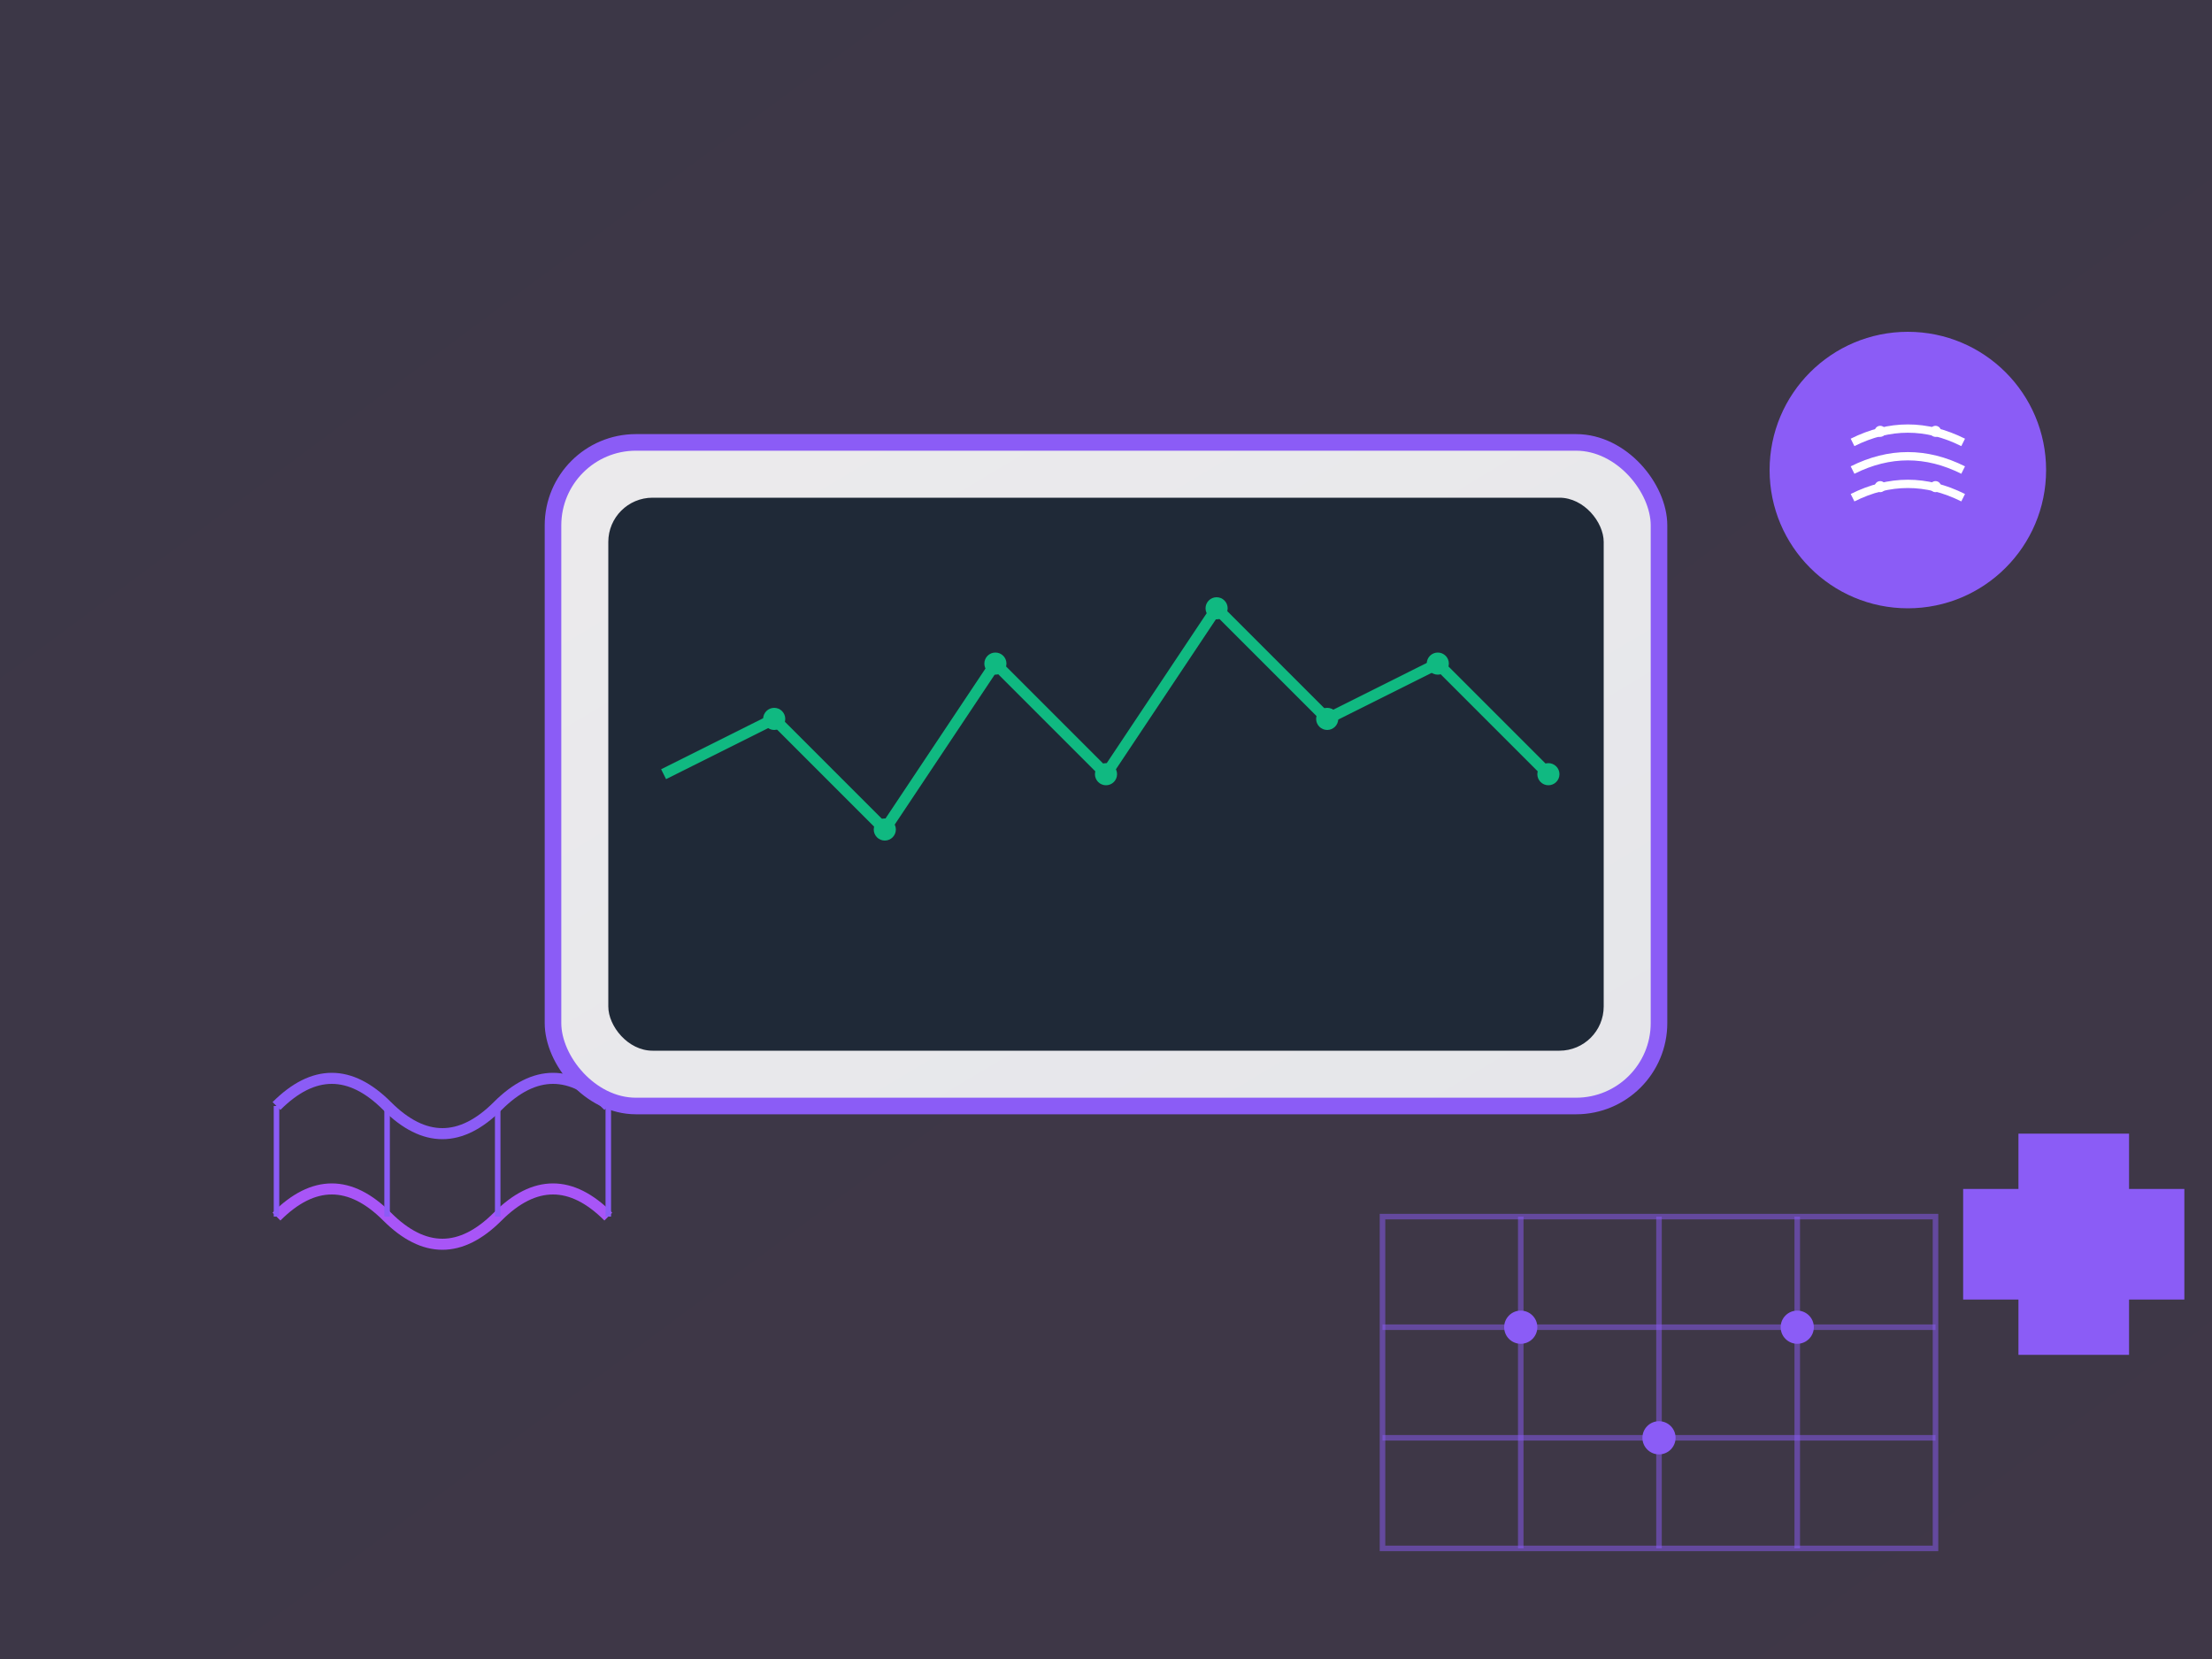 <svg width="400" height="300" viewBox="0 0 400 300" fill="none" xmlns="http://www.w3.org/2000/svg">
  <rect x="0" y="0" width="400" height="300" fill="#333333" stroke="none"/>
  <defs>
    <linearGradient id="bgGrad" x1="0%" y1="0%" x2="100%" y2="100%">
      <stop offset="0%" style="stop-color:#8B5CF6;stop-opacity:0.1" />
      <stop offset="100%" style="stop-color:#A855F7;stop-opacity:0.1" />
    </linearGradient>
    <linearGradient id="cardGrad" x1="0%" y1="0%" x2="100%" y2="100%">
      <stop offset="0%" style="stop-color:#FFFFFF;stop-opacity:0.9" />
      <stop offset="100%" style="stop-color:#F8FAFC;stop-opacity:0.9" />
    </linearGradient>
  </defs>
  
  <!-- Background -->
  <rect width="400" height="300" fill="url(#bgGrad)"/>
  
  <!-- Medical monitor -->
  <g transform="translate(100, 80)">
    <rect x="0" y="0" width="200" height="120" rx="15" fill="url(#cardGrad)" stroke="#8B5CF6" stroke-width="3"/>
    <rect x="10" y="10" width="180" height="100" rx="8" fill="#1F2937"/>
    
    <!-- Heart rate monitor -->
    <path d="M20 60 L40 50 L60 70 L80 40 L100 60 L120 30 L140 50 L160 40 L180 60" stroke="#10B981" stroke-width="2" fill="none"/>
    
    <!-- Data points -->
    <circle cx="40" cy="50" r="2" fill="#10B981"/>
    <circle cx="60" cy="70" r="2" fill="#10B981"/>
    <circle cx="80" cy="40" r="2" fill="#10B981"/>
    <circle cx="100" cy="60" r="2" fill="#10B981"/>
    <circle cx="120" cy="30" r="2" fill="#10B981"/>
    <circle cx="140" cy="50" r="2" fill="#10B981"/>
    <circle cx="160" cy="40" r="2" fill="#10B981"/>
    <circle cx="180" cy="60" r="2" fill="#10B981"/>
  </g>
  
  <!-- AI brain symbol -->
  <g transform="translate(320, 60)">
    <circle cx="25" cy="25" r="25" fill="#8B5CF6"/>
    <path d="M15 20 Q25 15 35 20" stroke="white" stroke-width="1.5" fill="none"/>
    <path d="M15 25 Q25 20 35 25" stroke="white" stroke-width="1.5" fill="none"/>
    <path d="M15 30 Q25 25 35 30" stroke="white" stroke-width="1.5" fill="none"/>
    <circle cx="20" cy="18" r="1" fill="white"/>
    <circle cx="30" cy="18" r="1" fill="white"/>
    <circle cx="20" cy="28" r="1" fill="white"/>
    <circle cx="30" cy="28" r="1" fill="white"/>
  </g>
  
  <!-- DNA helix -->
  <g transform="translate(50, 200)">
    <path d="M0 0 Q10 -10 20 0 Q30 10 40 0 Q50 -10 60 0" stroke="#8B5CF6" stroke-width="2" fill="none"/>
    <path d="M0 20 Q10 10 20 20 Q30 30 40 20 Q50 10 60 20" stroke="#A855F7" stroke-width="2" fill="none"/>
    
    <!-- Connection lines -->
    <line x1="0" y1="0" x2="0" y2="20" stroke="#8B5CF6" stroke-width="1"/>
    <line x1="20" y1="0" x2="20" y2="20" stroke="#8B5CF6" stroke-width="1"/>
    <line x1="40" y1="0" x2="40" y2="20" stroke="#8B5CF6" stroke-width="1"/>
    <line x1="60" y1="0" x2="60" y2="20" stroke="#8B5CF6" stroke-width="1"/>
  </g>
  
  <!-- Medical cross -->
  <g transform="translate(350, 200)">
    <rect x="15" y="5" width="20" height="40" fill="#8B5CF6"/>
    <rect x="5" y="15" width="40" height="20" fill="#8B5CF6"/>
  </g>
  
  <!-- Circuit board pattern -->
  <g transform="translate(250, 220)">
    <rect x="0" y="0" width="100" height="60" fill="none" stroke="#8B5CF6" stroke-width="1" opacity="0.5"/>
    <line x1="0" y1="20" x2="100" y2="20" stroke="#8B5CF6" stroke-width="1" opacity="0.5"/>
    <line x1="0" y1="40" x2="100" y2="40" stroke="#8B5CF6" stroke-width="1" opacity="0.5"/>
    <line x1="25" y1="0" x2="25" y2="60" stroke="#8B5CF6" stroke-width="1" opacity="0.5"/>
    <line x1="50" y1="0" x2="50" y2="60" stroke="#8B5CF6" stroke-width="1" opacity="0.5"/>
    <line x1="75" y1="0" x2="75" y2="60" stroke="#8B5CF6" stroke-width="1" opacity="0.5"/>
    
    <!-- Circuit nodes -->
    <circle cx="25" cy="20" r="3" fill="#8B5CF6"/>
    <circle cx="50" cy="40" r="3" fill="#8B5CF6"/>
    <circle cx="75" cy="20" r="3" fill="#8B5CF6"/>
  </g>
</svg> 